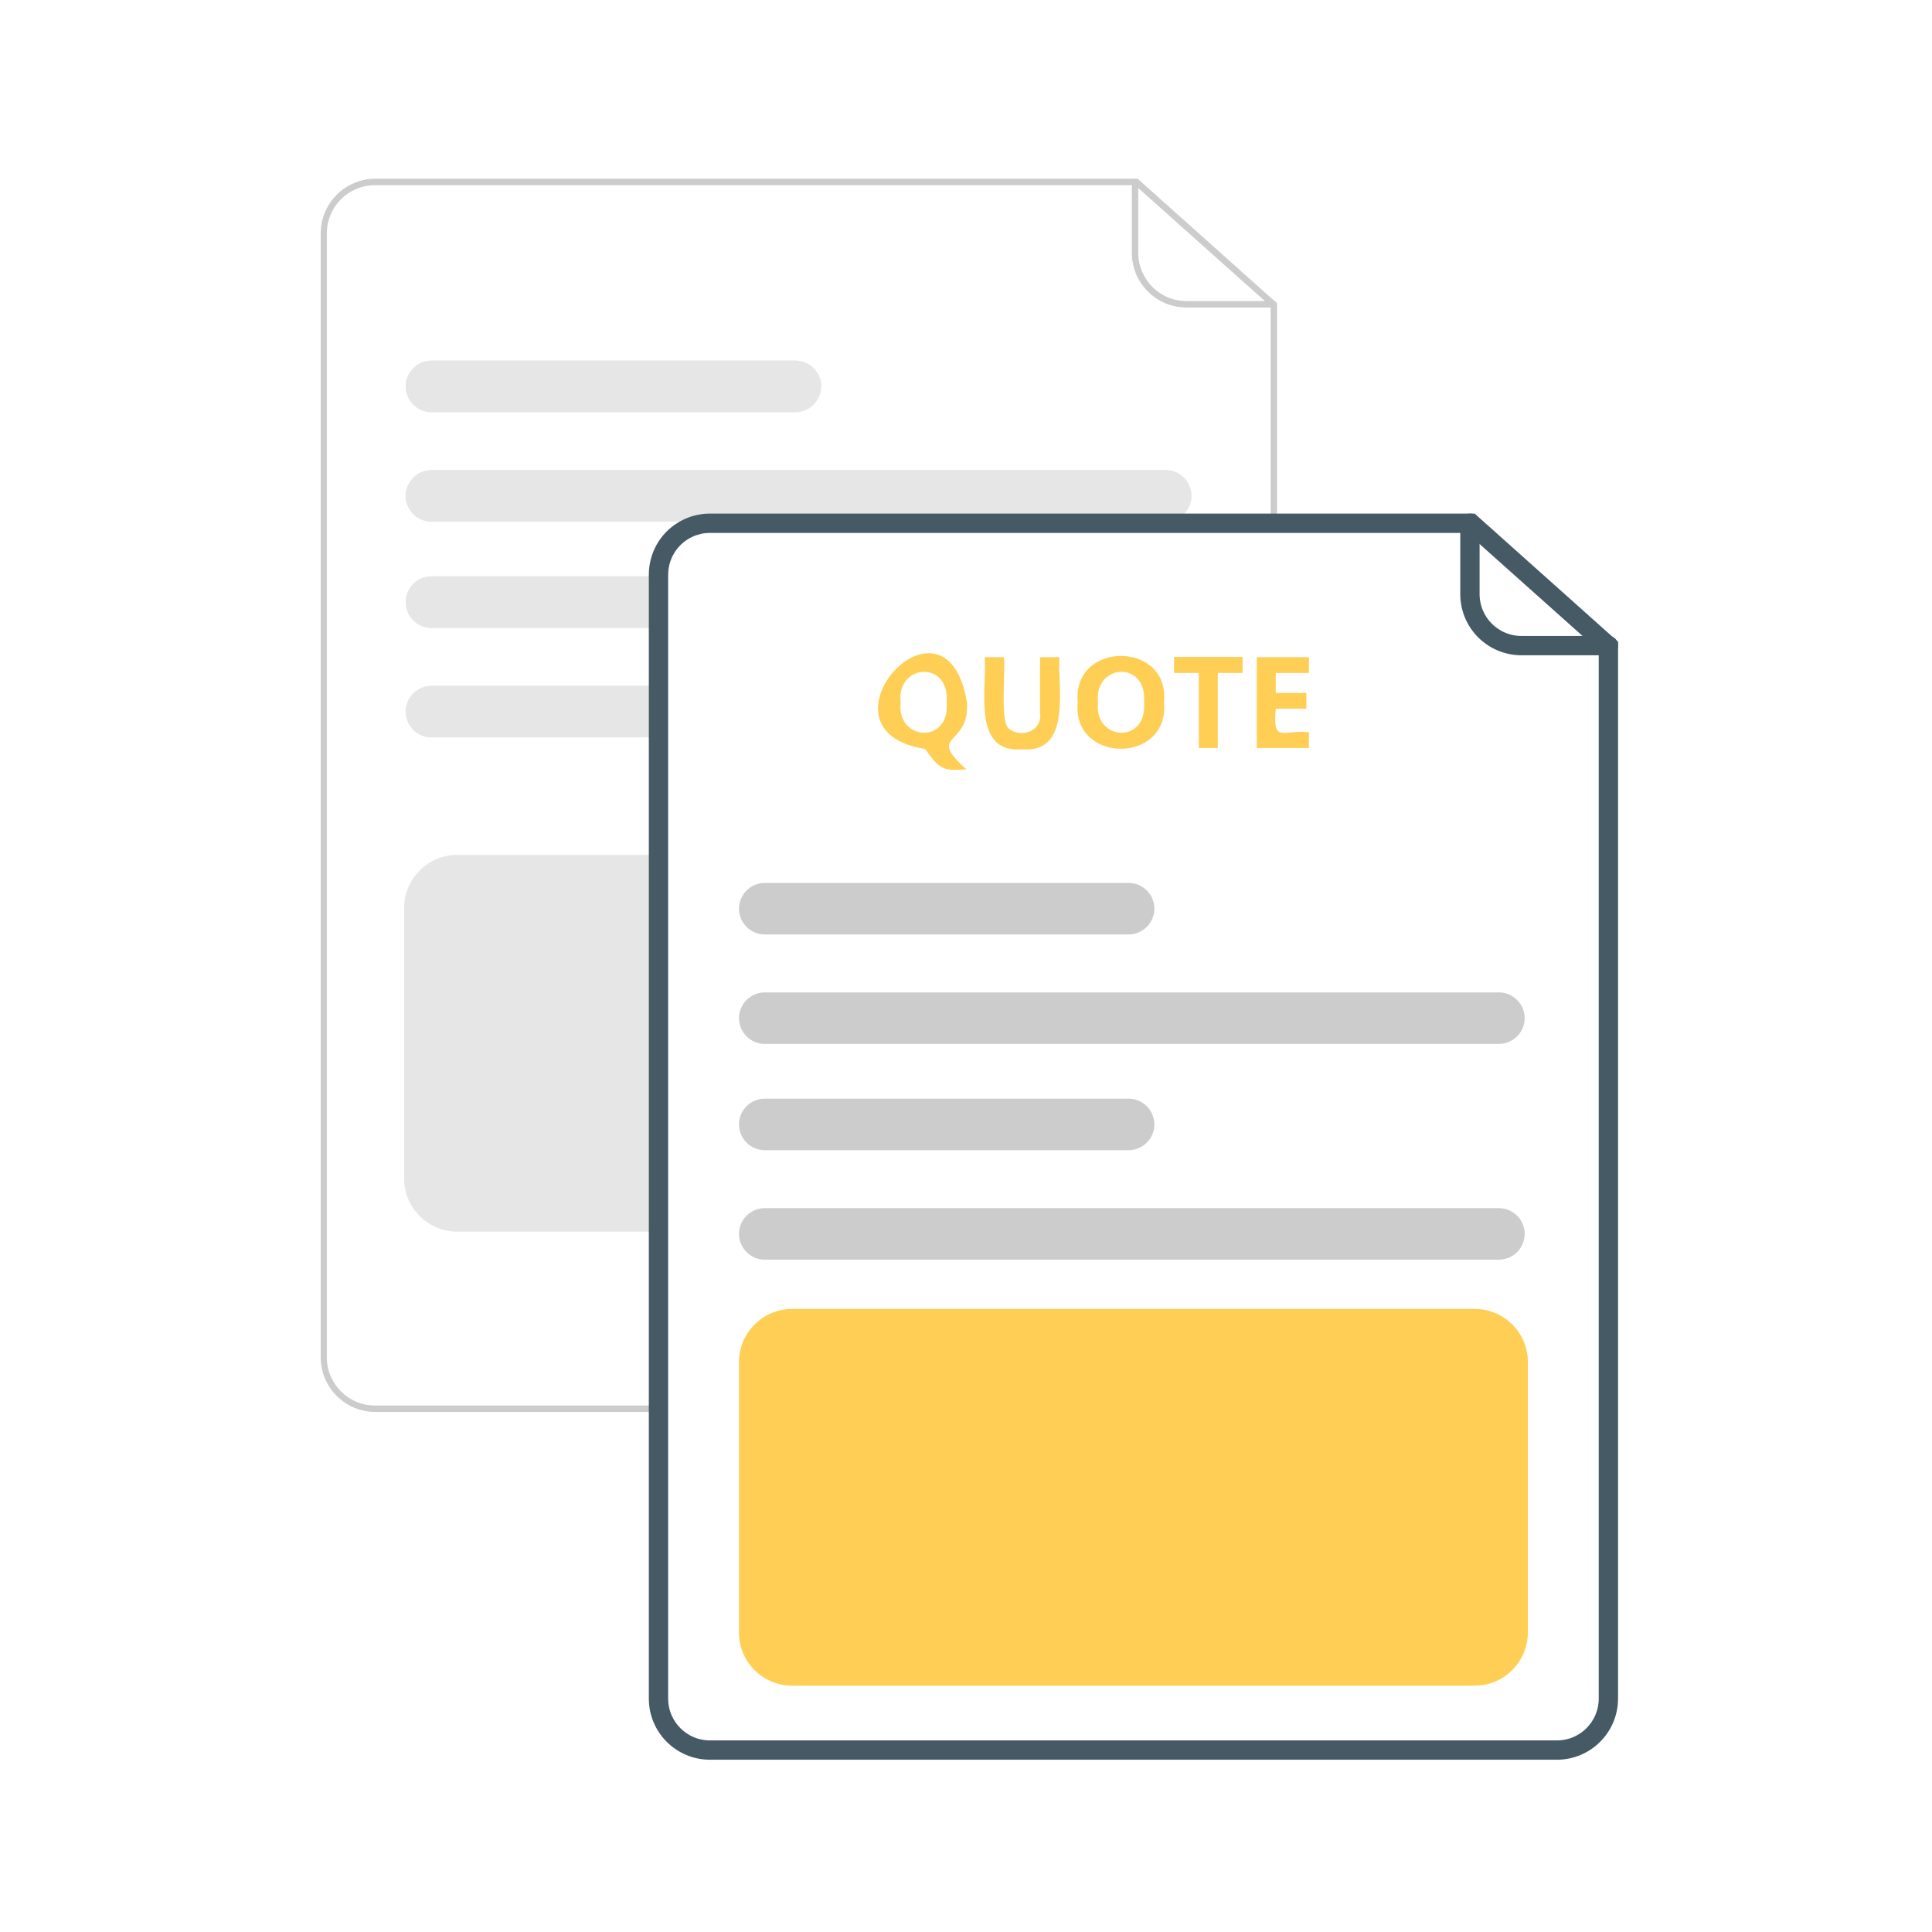 <?xml version="1.0" encoding="utf-8"?>
<!-- Generator: Adobe Illustrator 25.2.0, SVG Export Plug-In . SVG Version: 6.00 Build 0)  -->
<svg version="1.1" id="eb846191-07fb-429d-a36d-4b9eed5e0368"
	 xmlns="http://www.w3.org/2000/svg" xmlns:xlink="http://www.w3.org/1999/xlink" x="0px" y="0px" viewBox="0 0 600 600"
	 style="enable-background:new 0 0 600 600;" xml:space="preserve">
<style type="text/css">
	.st0{fill:#CCCCCC;}
	.st1{fill:#E6E6E6;}
	.st2{fill:#455A64;stroke:#455A64;stroke-width:4;stroke-miterlimit:10;}
	.st3{fill:#3F3D56;stroke:#455A64;stroke-width:4;stroke-miterlimit:10;}
	.st4{fill:#FFCE54;}
	.st5{enable-background:new    ;}
</style>
<path class="st0" d="M203.8,438.5h-87.2c-9.4,0-17-7.6-17-17v-349c0-9.4,7.6-17,17-17l0,0h236.7l43.3,38.7v66.3h-2V95.1l-42.1-37.6
	h-236c-8.3,0-15,6.7-15,15v349c0,8.3,6.7,15,15,15h87.3V438.5z"/>
<path class="st0" d="M395.5,95.5h-27c-9.4,0-17-7.6-17-17v-22c0-0.6,0.4-1,1-1s1,0.4,1,1v22c0,8.3,6.7,15,15,15l0,0h27
	c0.6,0,1,0.4,1,1S396.1,95.5,395.5,95.5z"/>
<path class="st1" d="M362,146H134c-4.4,0-8,3.6-8,8s3.6,8,8,8h228c4.4,0,8-3.6,8-8S366.5,146,362,146z"/>
<path class="st1" d="M247,112H134c-4.4,0-8,3.6-8,8s3.6,8,8,8h113c4.4,0,8-3.6,8-8S251.5,112,247,112z"/>
<path class="st1" d="M362,146H134c-4.4,0-8,3.6-8,8s3.6,8,8,8h228c4.4,0,8-3.6,8-8S366.5,146,362,146z"/>
<path class="st1" d="M247,112H134c-4.4,0-8,3.6-8,8s3.6,8,8,8h113c4.4,0,8-3.6,8-8S251.5,112,247,112z"/>
<path class="st1" d="M134,213c-4.4,0-8,3.6-8,8s3.6,8,8,8h71.5v-16H134z"/>
<path class="st1" d="M134,179c-4.4,0-8,3.6-8,8s3.6,8,8,8h71.5v-16H134z"/>
<path class="st1" d="M134,213c-4.4,0-8,3.6-8,8s3.6,8,8,8h71.5v-16H134z"/>
<path class="st1" d="M134,179c-4.4,0-8,3.6-8,8s3.6,8,8,8h71.5v-16H134z"/>
<path class="st1" d="M206,382.5h-64c-9.1,0-16.5-7.4-16.5-16.5v-84c0-9.1,7.4-16.5,16.5-16.5h64V382.5z"/>
<path class="st2" d="M211.6,164c-5.1,3.1-8.1,8.6-8.1,14.5v2.5h2v-2.5c0-6.8,4.6-12.8,11.1-14.5H211.6z M457.2,161.5H220.5
	c-9.4,0-17,7.6-17,17v349c0,9.4,7.6,17,17,17h263c9.4,0,17-7.6,17-17V200.2L457.2,161.5z M498.5,527.5c0,8.3-6.7,15-15,15h-263
	c-8.3,0-15-6.7-15-15v-349c0-8.3,6.7-15,15-15l0,0h235.9l42.1,37.6V527.5z M211.6,164c-5.1,3.1-8.1,8.6-8.1,14.5v2.5h2v-2.5
	c0-6.8,4.6-12.8,11.1-14.5H211.6z"/>
<path class="st3" d="M499.5,201.5h-27c-9.4,0-17-7.6-17-17v-22c0-0.6,0.4-1,1-1s1,0.4,1,1v22c0,8.3,6.7,15,15,15h27c0.6,0,1,0.4,1,1
	S500.1,201.5,499.5,201.5z"/>
<path class="st0" d="M465.5,324.2h-228c-4.4,0-8-3.6-8-8s3.6-8,8-8h228c4.4,0,8,3.6,8,8S469.9,324.2,465.5,324.2z"/>
<path class="st0" d="M350.5,290.2h-113c-4.4,0-8-3.6-8-8s3.6-8,8-8h113c4.4,0,8,3.6,8,8S354.9,290.2,350.5,290.2z"/>
<path class="st0" d="M465.5,391.2h-228c-4.4,0-8-3.6-8-8s3.6-8,8-8h228c4.4,0,8,3.6,8,8S469.9,391.2,465.5,391.2z"/>
<path class="st0" d="M350.5,357.2h-113c-4.4,0-8-3.6-8-8s3.6-8,8-8h113c4.4,0,8,3.6,8,8S354.9,357.2,350.5,357.2z"/>
<path class="st4" d="M458,523.5H246c-9.1,0-16.5-7.4-16.5-16.5v-84c0-9.1,7.4-16.5,16.5-16.5h212c9.1,0,16.5,7.4,16.5,16.5v84
	C474.4,516.1,467.1,523.5,458,523.5z"/>
<g class="st5">
	<path class="st4" d="M300.3,218.1c1,13.9-12.9,9.5-0.2,20.8c-7.6,0.7-8.5-0.4-12.8-6.3C250.6,226.8,293.7,179,300.3,218.1z
		 M279.7,218.1c-1.4,12,15.4,13.2,14.3,0C295,204.8,278.3,206.2,279.7,218.1z"/>
	<path class="st4" d="M329,204.1c-0.6,9.3,4,30-11.7,28.6c-15.6,1.3-10.7-19.3-11.5-28.6h6c0.5,3.5-1.2,19.5,1.3,22
		c3.6,3.3,10.8,1.2,9.9-4.8v-17.2H329z"/>
	<path class="st4" d="M361.5,218.1c1.8,19.3-28.7,19.2-26.8,0C332.9,198.9,363.4,198.9,361.5,218.1z M341,218.1
		c-1.4,12,15.4,13.2,14.3,0C356.3,204.8,339.6,206.2,341,218.1z"/>
	<path class="st4" d="M378.3,232.3h-6V209h-7.7v-5h21.3v5h-7.7v23.3H378.3z"/>
	<path class="st4" d="M406.5,232.3h-16.2v-28.2h16.2v4.9h-10.3v6.2h9.5v4.9h-9.5c-1,11,2.2,6.4,10.3,7.3
		C406.5,227.3,406.5,232.3,406.5,232.3z"/>
</g>
</svg>
